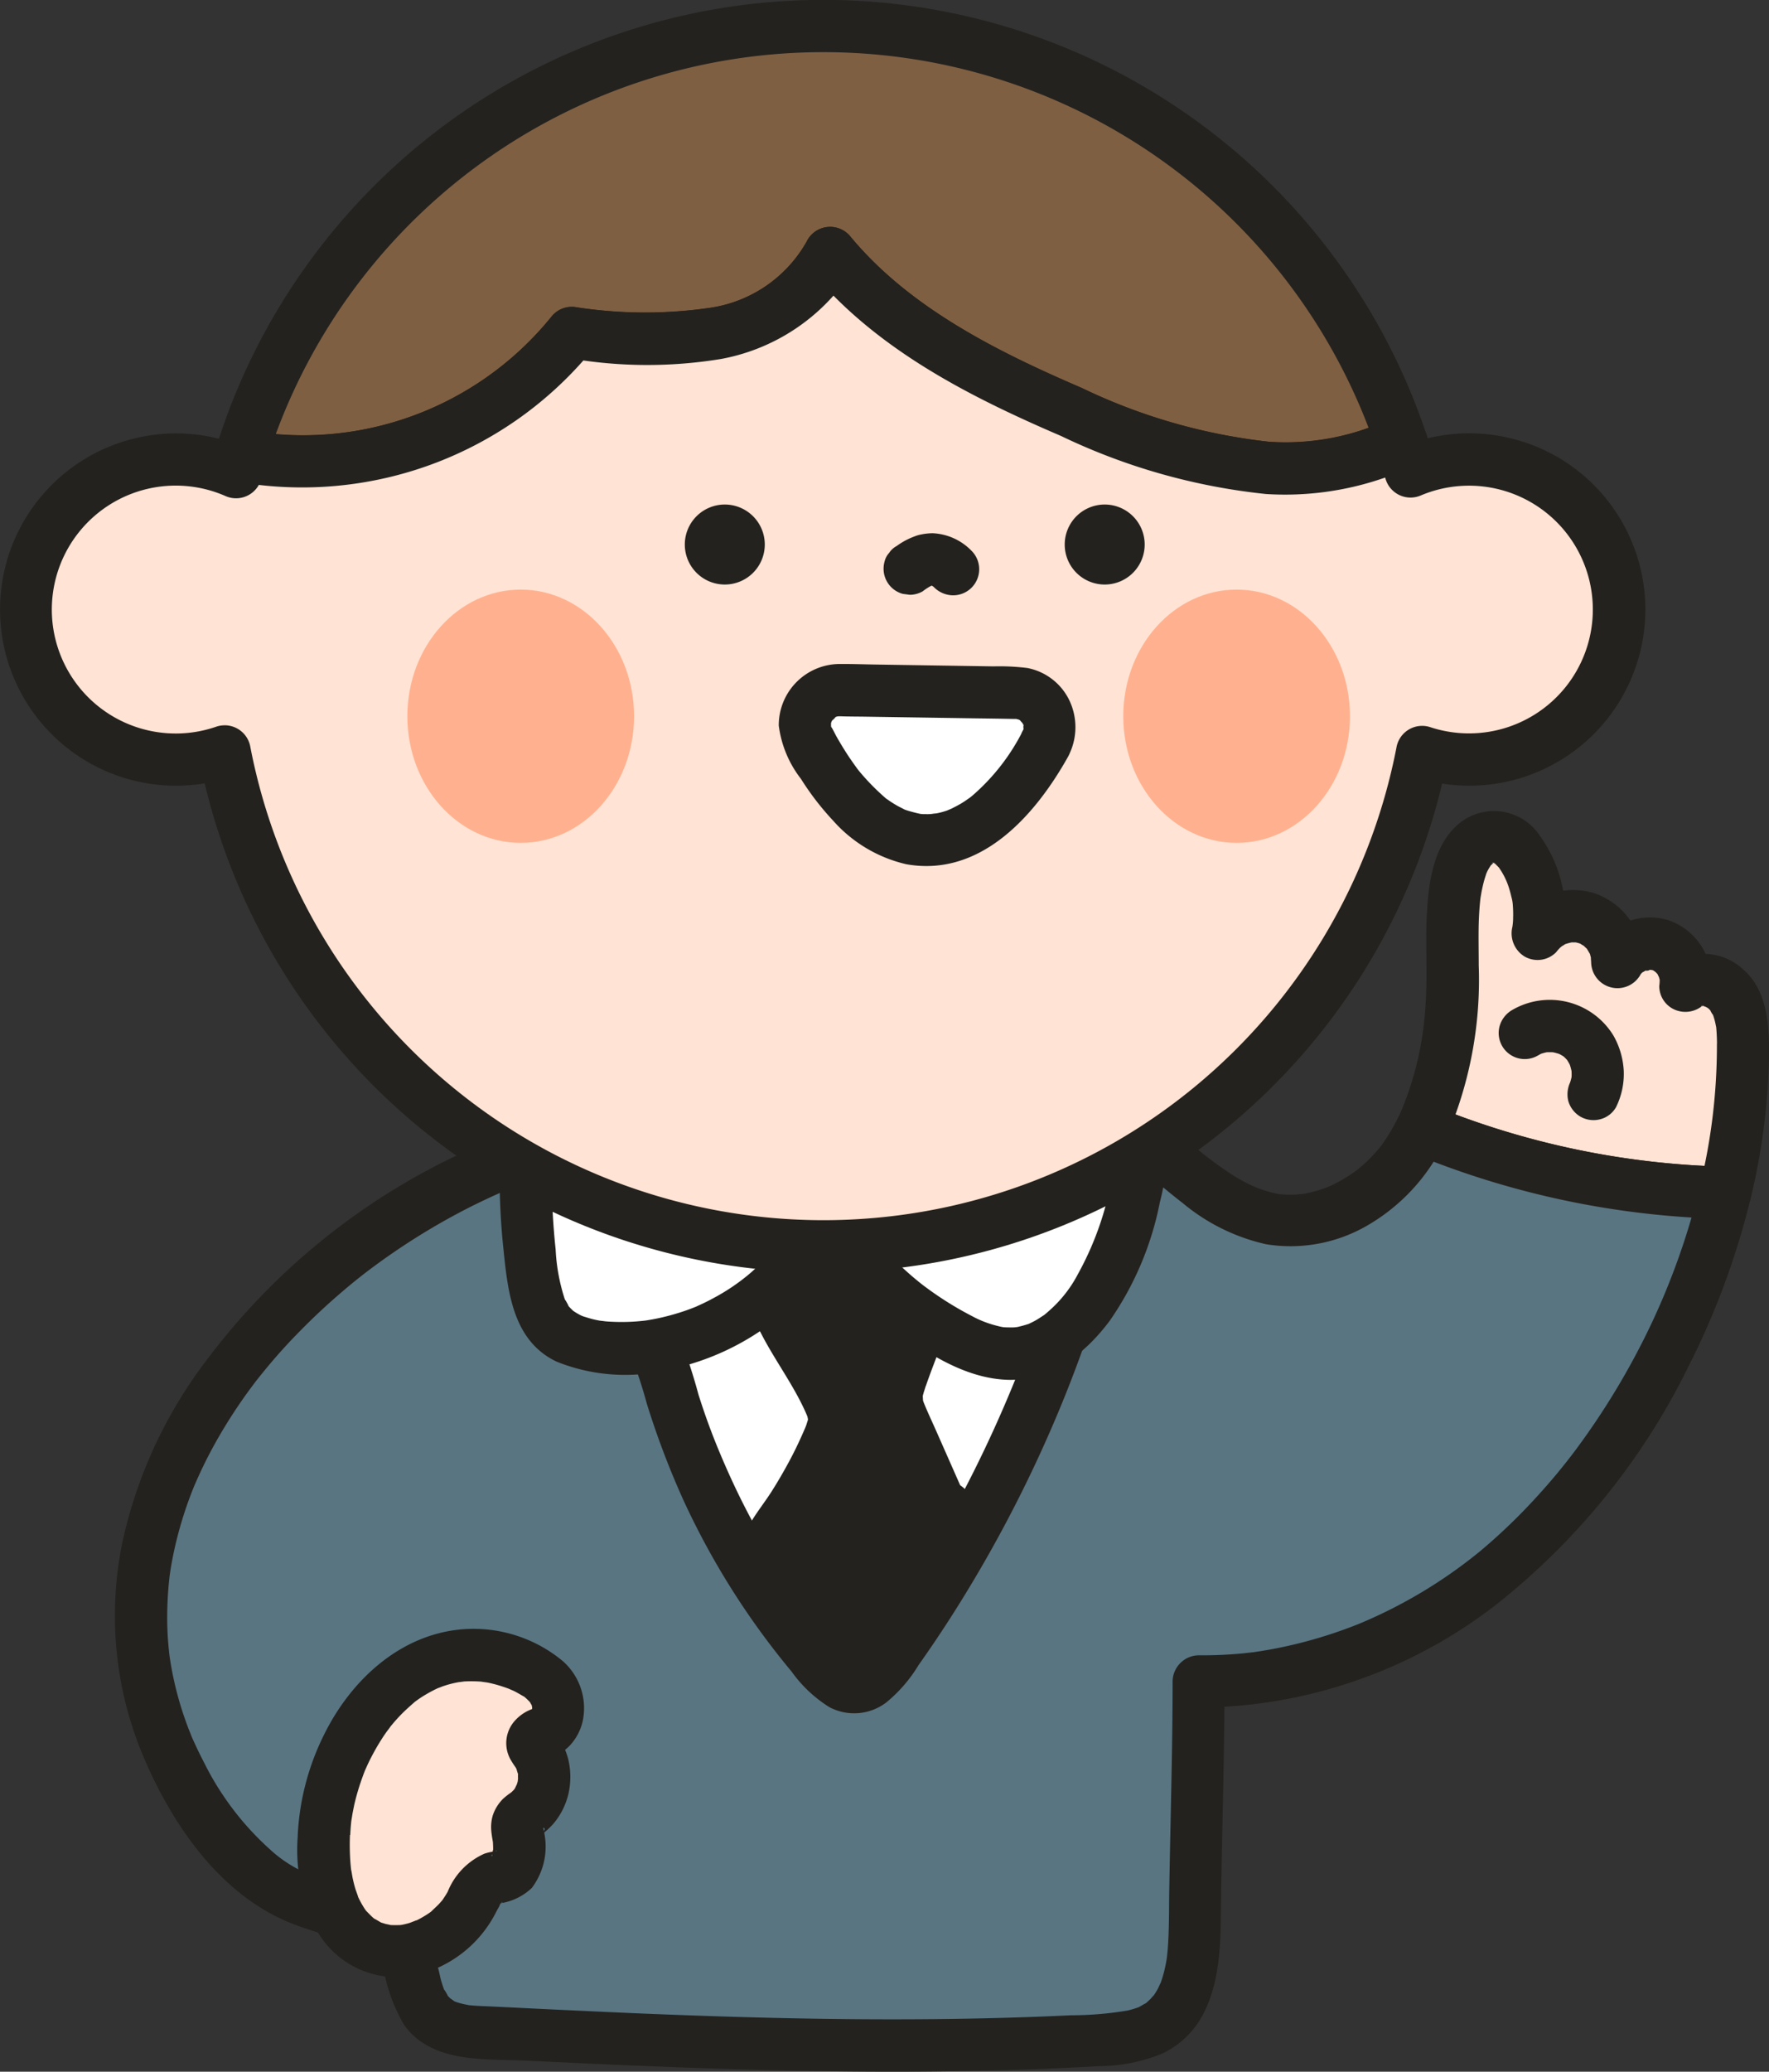 <svg xmlns="http://www.w3.org/2000/svg" width="95.033" height="111.25" viewBox="0 0 95.033 111.25">
  <rect x="0" y="0" width="95.033" height="111.25" fill="#333333" stroke="none"/>
  <g id="img_" transform="translate(-2290.684 -278.298)">
    <path id="패스_1925" data-name="패스 1925" d="M2410,349.519a4.583,4.583,0,0,0-.639-2.716,1.756,1.756,0,0,0-2.467-.467,1.96,1.96,0,0,0-3.656-1.256,2.377,2.377,0,0,0-4.278-1.542,5.919,5.919,0,0,0-.676-3.966c-1.126-1.968-2.766-1.44-3.4.3-.8,2.187-.342,5.274-.537,7.584a18.411,18.411,0,0,1-1.611,6.578,45.086,45.086,0,0,0,16.3,3.422,33.074,33.074,0,0,0,.96-7.936" transform="translate(-25.683 -15.104)" fill="#ffe3d4"/>
    <path id="패스_1926" data-name="패스 1926" d="M2410.932,349.059c-.015-1.432-.225-3.058-1.379-4.052a3.112,3.112,0,0,0-4.123-.123l2.4.992a3.417,3.417,0,0,0-2.386-3.547,3.46,3.46,0,0,0-3.885,1.583l2.615.708a3.879,3.879,0,0,0-2.537-3.683,3.815,3.815,0,0,0-4.136,1.15l2.345,1.365a7.213,7.213,0,0,0-1.262-5.685,2.95,2.95,0,0,0-4.481-.441c-1.257,1.2-1.478,3.195-1.557,4.837-.08,1.665.066,3.336-.083,5a17.123,17.123,0,0,1-1.4,5.7,1.434,1.434,0,0,0,.839,2.062,46.571,46.571,0,0,0,16.676,3.472,1.421,1.421,0,0,0,1.353-1.03,35.288,35.288,0,0,0,1.01-8.309,1.4,1.4,0,1,0-2.806,0,31.62,31.62,0,0,1-.91,7.563l1.353-1.03a44.275,44.275,0,0,1-15.93-3.372l.839,2.061a21.31,21.31,0,0,0,1.852-9.514c0-.742-.019-1.482,0-2.224.011-.352.029-.7.061-1.055.009-.1.019-.2.03-.294,0,0,.034-.239.013-.1-.023.153.026-.138.031-.17.016-.093.035-.186.055-.278.034-.159.072-.317.117-.472.025-.088.055-.173.081-.26,0-.011.076-.222.023-.079s.041-.087.059-.12c.03-.053.057-.107.088-.159s.085-.129.127-.195c-.064.1-.121.125-.009.028.05-.044.1-.1.15-.145-.043.042-.245.141-.043.042.035-.017.178-.106,0-.016s-.034,0,.006,0c.211.022-.046-.009-.1,0a.683.683,0,0,1,.182,0c.006,0-.3-.049-.142-.016.131.026.2.126-.01-.024.033.023.117.043.138.079.07.115-.144-.161.035.025.044.046.088.091.133.135.061.07.06.063,0-.022l.084.12a3.866,3.866,0,0,1,.476.935,6.156,6.156,0,0,1,.171.608,2.022,2.022,0,0,1,.079.486,5.846,5.846,0,0,1,.013.631,3.023,3.023,0,0,1-.04.49,1.459,1.459,0,0,0,.645,1.584,1.4,1.4,0,0,0,1.7-.219,2.783,2.783,0,0,1,.217-.246c.021-.02.214-.175.108-.1-.128.091.163-.085.19-.1-.124.068-.077.021.029-.01a3.056,3.056,0,0,1,.318-.082c.219-.041-.31.007.084.006.119,0,.164,0,.018-.019a2.105,2.105,0,0,1,.318.079c.2.06-.153-.092.026.013.041.025.283.184.1.037.069.054.127.12.192.178.175.159-.005-.04.069.074.047.074.091.15.134.226.07.123-.024-.148.034.089.022.085.047.168.063.254-.055-.279-.011.1-.013.149a1.414,1.414,0,0,0,2.615.709c.06-.1.079-.132-.008-.023a2.008,2.008,0,0,1,.174-.178c-.1.094-.093.055.014,0,.073-.04.144-.085.22-.117-.263.114.334,0,.013.005.083,0,.165,0,.249,0-.2,0-.078-.02.054.026.192.067-.158-.1.021.012.025.016.222.162.123.076s.079.1.094.114c.135.153-.081-.151.012.032.012.025.12.255.071.126s.023.118.029.142c.051.2.007-.191,0,.014,0,.11-.008.214-.022.325a1.382,1.382,0,0,0,.862,1.282,1.443,1.443,0,0,0,1.532-.29c-.094.08-.1.117,0,.024l-.126.058.108-.027c-.109.1-.209-.029.023.022.081.005.076,0-.014,0s-.095-.01-.013.007c0-.005.287.1.113.026-.15-.061.075.046.1.063s.218.165.1.065.118.14.117.138c-.174-.222.149.325.061.121a3.453,3.453,0,0,1,.164.569c.013.057.044.224.021.072.018.124.025.251.033.376.014.227.019.453.022.679a1.4,1.4,0,1,0,2.806,0" transform="translate(-25.216 -14.644)" fill="#24221e"/>
    <path id="패스_1927" data-name="패스 1927" d="M2369.593,357.844a10.558,10.558,0,0,1-1.011,1.675c-1.751,2.342-4.866,3.859-7.666,3.013-3.532-1.067-5.643-4.379-8.917-6.066-.377-1.009-.77-2.012-1.185-3.006l-27.116,4.147c-.1.326-.178.656-.272.983-14.167,4.039-28.868,20.043-19.891,35.014a15.2,15.2,0,0,0,4.436,4.893c2.112,1.416,6.406,1.485,7.253,4.224a6.4,6.4,0,0,0,1.1,2.734,4.341,4.341,0,0,0,3.089.909,306.71,306.71,0,0,0,32.818.4,6.333,6.333,0,0,0,3.3-.808c1.667-1.149,1.851-3.5,1.872-5.52.047-4.306.2-8.625.2-12.925a25.291,25.291,0,0,0,16.483-6.317,39.149,39.149,0,0,0,11.81-19.93,45.093,45.093,0,0,1-16.3-3.422" transform="translate(-2.543 -18.916)" fill="#597582"/>
    <path id="패스_1928" data-name="패스 1928" d="M2367.916,356.673c-.171.34-.35.675-.551,1-.1.162-.207.321-.316.477-.047.067-.094.134-.145.2.115-.15-.04.046-.085.1a8.642,8.642,0,0,1-.625.664c-.119.114-.242.224-.367.33-.021.019-.246.2-.132.113.083-.066-.12.088-.139.1a8.293,8.293,0,0,1-.833.525c-.143.079-.29.149-.436.224,0,0-.21.1-.087.043s-.189.075-.219.085a7.076,7.076,0,0,1-.926.271q-.2.044-.4.076c.238-.037-.222.014-.305.018a5.4,5.4,0,0,1-.953-.034c.256.034-.165-.041-.234-.057-.182-.043-.361-.1-.537-.154q-.233-.076-.46-.168c.212.084-.18-.083-.235-.109a10.161,10.161,0,0,1-.9-.495,21.353,21.353,0,0,1-2.931-2.285,21.06,21.06,0,0,0-3.851-2.8l.644.839c-.379-1.009-.771-2.012-1.185-3.007a1.465,1.465,0,0,0-1.726-.98l-9.192,1.406L2326.2,355.28l-3.341.511a1.38,1.38,0,0,0-.98.98c-.094.327-.179.656-.272.983l.98-.98a36.207,36.207,0,0,0-18.652,12.917,24.81,24.81,0,0,0-4.6,9.887,19.469,19.469,0,0,0,1.015,11.226c1.551,3.778,4.184,7.715,8.128,9.25.73.284,1.483.506,2.223.76.179.061.357.124.534.19.1.035.6.245.287.106a7.666,7.666,0,0,1,1,.513c.072.045.142.1.215.141.274.171-.137-.15,0-.006.109.117.243.228.361.338.064.061.2.254,0-.021.049.067.1.134.139.2s.079.145.123.215c.152.251-.054-.23.018.038a8.966,8.966,0,0,0,1.09,2.954c1.51,2.11,4.406,1.815,6.7,1.928,2.546.124,5.091.241,7.637.337,5.115.194,10.234.3,15.352.223,2.564-.04,5.127-.123,7.686-.272a8.994,8.994,0,0,0,3.418-.7,4.811,4.811,0,0,0,2.2-2.212c.953-1.955.866-4.169.9-6.288.04-2.556.108-5.11.149-7.667q.031-1.89.035-3.782l-1.4,1.4a26.352,26.352,0,0,0,15.911-5.468,37.116,37.116,0,0,0,10.426-12.88,41.92,41.92,0,0,0,3.309-8.928,1.421,1.421,0,0,0-1.354-1.776,44.285,44.285,0,0,1-15.931-3.373,1.406,1.406,0,0,0-1.725.98,1.447,1.447,0,0,0,.98,1.726,46.554,46.554,0,0,0,16.676,3.473l-1.352-1.777a38.6,38.6,0,0,1-2.581,7.345,40.046,40.046,0,0,1-4.061,6.789c-.347.467-.667.871-1.1,1.395q-.606.723-1.25,1.414a31.18,31.18,0,0,1-2.812,2.674,26.106,26.106,0,0,1-6.5,3.9,24.764,24.764,0,0,1-4.347,1.3q-.536.108-1.077.19l-.232.034a.458.458,0,0,1-.091.011q-.271.033-.543.06a22.766,22.766,0,0,1-2.337.1,1.423,1.423,0,0,0-1.4,1.4c0,2.523-.055,5.047-.108,7.569q-.04,1.848-.072,3.695c-.017,1.038,0,2.081-.082,3.116-.011.134-.026.267-.039.4-.005.049-.042.275,0,.024-.034.217-.073.433-.123.647a6.107,6.107,0,0,1-.176.621c-.027.08-.056.16-.087.239.107-.274-.067.122-.095.176a3.473,3.473,0,0,1-.3.469c.186-.243-.075.067-.1.092-.06.06-.121.114-.183.171-.259.242.22-.092-.142.1-.087.046-.172.1-.258.146-.391.213.1-.025-.139.061-.163.058-.33.105-.5.147a18.506,18.506,0,0,1-3.063.258q-1.855.089-3.714.139c-4.97.137-9.943.082-14.912-.073-2.511-.078-5.022-.181-7.533-.3q-1.844-.084-3.688-.177c-.585-.028-1.17-.058-1.756-.082q-.316-.012-.632-.041c-.263-.023.319.069-.115-.013-.136-.026-.272-.052-.406-.088a2.721,2.721,0,0,1-.387-.126c.082.036.153.1-.028-.031.02.014-.327-.236-.188-.12s-.175-.2-.156-.174c.156.195-.233-.472-.125-.221a5.6,5.6,0,0,1-.238-.748,6.538,6.538,0,0,0-1.155-2.629,8.644,8.644,0,0,0-4.116-2.3c-.357-.119-.717-.233-1.075-.355-.174-.059-.348-.119-.521-.182l-.2-.076c-.036-.013-.424-.171-.227-.087s-.1-.046-.116-.054l-.182-.087c-.145-.073-.288-.15-.426-.235a6.8,6.8,0,0,1-1.1-.824,15.546,15.546,0,0,1-3.573-4.7c-.222-.423-.427-.855-.623-1.292-.116-.259-.047-.111-.023-.053-.054-.129-.1-.257-.156-.388q-.137-.353-.26-.712a18.068,18.068,0,0,1-.688-2.649c-.034-.193-.065-.387-.094-.58-.037-.25.035.335-.01-.077-.01-.086-.02-.171-.028-.257q-.074-.7-.09-1.408a19.553,19.553,0,0,1,.121-2.536c.042-.4-.029.18.007-.066.015-.1.031-.209.047-.313q.049-.313.11-.623.12-.623.281-1.236a20.967,20.967,0,0,1,.84-2.544c.031-.08.064-.159.1-.239-.1.242.01-.019.035-.079q.117-.266.24-.53.3-.646.641-1.276c.417-.771.873-1.52,1.362-2.246q.371-.551.77-1.084l.16-.213c.263-.351-.166.2.107-.139.14-.175.279-.35.421-.522q.9-1.1,1.9-2.108.953-.972,1.982-1.866c.725-.631,1.324-1.111,1.952-1.575a36.384,36.384,0,0,1,4.643-2.923c.8-.424,1.625-.813,2.458-1.177.254-.112.082-.036.028-.013.121-.051.243-.1.364-.15q.274-.109.547-.214.634-.242,1.279-.456c.4-.134.818-.237,1.219-.376.905-.315,1.021-1.158,1.252-1.963l-.98.98,9.192-1.406,14.585-2.231,3.341-.511-1.726-.98c.415,1,.786,2.006,1.185,3.007.258.644.711.852,1.26,1.182.362.216.711.452,1.051.7l.224.167c.36.269-.1-.084.1.08q.219.174.435.352c.342.281.678.57,1.014.858.652.562,1.309,1.117,1.991,1.643a10.619,10.619,0,0,0,4.49,2.221,8.205,8.205,0,0,0,5.328-.941,10.35,10.35,0,0,0,4.262-4.548,1.438,1.438,0,0,0-.5-1.92,1.417,1.417,0,0,0-1.919.5" transform="translate(-2.077 -18.452)" fill="#24221e"/>
    <path id="패스_1929" data-name="패스 1929" d="M2313.95,406.721c.2-5.27,4.781-11.851,10.9-8.95a2.979,2.979,0,0,1,1.569,1.482,1.559,1.559,0,0,1-.583,1.93c-.282.147-.681.257-.7.575a.794.794,0,0,0,.224.474,2.47,2.47,0,0,1-.5,3.313,1.5,1.5,0,0,0-.427.379,1.219,1.219,0,0,0-.043.851c.141.783.076,1.792-.657,2.1-.244.1-.524.1-.773.2-.579.217-.85.861-1.147,1.4-1.07,1.94-3.658,3.16-5.6,2.1s-2.344-3.649-2.258-5.855" transform="translate(-5.853 -29.889)" fill="#ffe3d4"/>
    <path id="패스_1930" data-name="패스 1930" d="M2336.193,369.789a34.4,34.4,0,0,1,2.351,6.257,39.858,39.858,0,0,0,7.8,13.593,2.459,2.459,0,0,0,1.652,1.051c.783.013,1.377-.677,1.837-1.312a69.4,69.4,0,0,0,11.3-24.582" transform="translate(-11.453 -21.768)" fill="#fff"/>
    <path id="패스_1931" data-name="패스 1931" d="M2334.46,369.944a25.532,25.532,0,0,1,1.951,5.034,44.916,44.916,0,0,0,1.984,5.22,41.411,41.411,0,0,0,5.794,9.166,7.127,7.127,0,0,0,2.033,1.912,2.851,2.851,0,0,0,3.051-.253,7.783,7.783,0,0,0,1.731-2q.822-1.161,1.593-2.352a71.853,71.853,0,0,0,5.361-9.942,69.511,69.511,0,0,0,4.031-11.934,1.438,1.438,0,0,0-.854-1.791,1.421,1.421,0,0,0-1.792.855,68.509,68.509,0,0,1-7.911,19.386q-1.359,2.253-2.888,4.4c-.215.3-.426.616-.668.9.14-.164-.187.167-.231.207-.093.085-.078.141-.019.022l-.112.057c.131-.034.147-.04.05-.016-.14.051.025.017.06.011-.209.034-.153-.017-.046,0-.238-.043-.125-.064-.054-.019a2.383,2.383,0,0,1-.234-.17c.13.107-.229-.239-.26-.275-.14-.153-.275-.312-.409-.47a37.594,37.594,0,0,1-5.4-8.286q-.6-1.256-1.121-2.553c-.364-.912-.635-1.687-.909-2.547a30.491,30.491,0,0,0-2.21-5.8,1.435,1.435,0,0,0-1.88-.638,1.417,1.417,0,0,0-.638,1.879" transform="translate(-10.979 -21.303)" fill="#24221e"/>
    <path id="패스_1932" data-name="패스 1932" d="M2352.935,374.03c.8-2.41,2.323-4.949,1.036-7.382-1.816-3.435-5.011-1.14-7.684.269a1.04,1.04,0,0,0-.547.494c-.665,1.851,2.4,5.99,3.2,7.635a2.92,2.92,0,0,1,.39,1.274,2.741,2.741,0,0,1-.29,1.043,26.616,26.616,0,0,1-2.891,5.046c-1.378,1.891,2.08,4.608,3.23,6.027.119.147.277.311.464.277a.539.539,0,0,0,.278-.194c1.3-1.4,2.6-2.8,3.885-4.206.073-.079,2.6-3.29,1.04-3.4l-2.062-4.674a2.286,2.286,0,0,1-.067-2.139c.007-.022.014-.046.022-.068" transform="translate(-13.832 -21.783)" fill="#24221e"/>
    <path id="패스_1933" data-name="패스 1933" d="M2353.777,374.029c.8-2.356,2.147-4.825,1.4-7.379a5.367,5.367,0,0,0-2.144-3.061,4.317,4.317,0,0,0-3.114-.516,10.484,10.484,0,0,0-2.895,1.118c-.428.224-.85.462-1.275.694a4.041,4.041,0,0,0-1.593,1.154c-1.025,1.574.053,3.807.809,5.258.747,1.433,1.745,2.758,2.389,4.241.019.041.135.334.059.148.01.049.021.1.031.145,0-.133,0-.109-.008.074.058-.236-.09.247-.085.231-.036.1-.078.194-.12.29-.26.6-.516,1.134-.81,1.679s-.616,1.1-.952,1.626-.742,1.037-1.069,1.579c-1.133,1.879.1,3.889,1.355,5.333.555.642,1.167,1.231,1.74,1.858a3.206,3.206,0,0,0,1.259,1.058c1.025.344,1.676-.314,2.3-.991,1.046-1.129,2.094-2.255,3.135-3.391a11.62,11.62,0,0,0,1.181-1.5,6.352,6.352,0,0,0,1.063-2.352,1.923,1.923,0,0,0-1.773-2.281l1.159.779q-.736-1.668-1.474-3.338c-.227-.516-.472-1.028-.682-1.551-.034-.09-.04-.1-.016-.022-.011-.049-.024-.1-.037-.15.023.151,0-.124,0-.175.013-.1.013-.105,0-.026.015-.052.029-.1.043-.156.04-.126.079-.251.119-.376a1.4,1.4,0,0,0-2.646-.937,4.447,4.447,0,0,0-.283,2.144,8.9,8.9,0,0,0,.76,1.988l1.694,3.839a1.412,1.412,0,0,0,1.159.78c.262.027-.342-.1-.13-.024a1.038,1.038,0,0,1-.58-.514c-.011-.021-.111-.4-.069-.183.028.143-.018-.435-.023-.153-.005.248-.01-.131.034-.148a1.965,1.965,0,0,0-.063.2c-.049.137-.118.265-.169.4-.06.158.156-.278.031-.062-.043.074-.083.151-.126.225q-.128.22-.268.435-.22.34-.459.665c-.086.118-.176.234-.265.349,0,0,.29-.317-.024.02l-.311.34c-.23.249-.459.5-.689.747q-.687.746-1.38,1.491c-.252.271-.5.543-.754.813-.125.135-.25.272-.375.406-.042.046-.084.091-.125.136-.116.113-.11.112.02,0l.72-.141c.728.045.579.356.446.143a1.061,1.061,0,0,0-.107-.126c-.069-.079-.14-.157-.211-.234-.184-.2-.375-.4-.563-.593-.417-.432-.834-.864-1.223-1.319-.177-.209-.349-.421-.512-.642-.045-.061-.087-.125-.133-.186.168.222.048.076.015.019-.083-.139-.165-.276-.238-.421-.053-.106-.1-.217-.146-.326.124.269.012.025-.021-.115a.812.812,0,0,0-.023-.136c-.068-.152-.034.267,0,.107a.477.477,0,0,0,0-.133c-.046-.216-.092.231-.012.022a.544.544,0,0,0,.045-.126c.005-.135-.158.149-.04.076s.2-.291.28-.4q.4-.559.765-1.138c.492-.776.937-1.577,1.353-2.4a9.24,9.24,0,0,0,1.072-2.663,4.045,4.045,0,0,0-.576-2.457c-.477-.92-1.054-1.789-1.57-2.689-.309-.537-.607-1.081-.874-1.64-.123-.258-.239-.519-.345-.783-.027-.066-.147-.4-.09-.232s-.008-.028-.021-.073c-.023-.079-.046-.159-.068-.239-.036-.144-.166-.49-.114-.633-.041.113,0,.3.012.124,0-.049.005-.108.005-.159a1.149,1.149,0,0,0,.018-.153c.058.071-.149.337-.016.12.09-.153-.187.311-.171.266-.031.092-.122.067.026,0s.3-.161.45-.242c.308-.168.614-.338.921-.506a17.808,17.808,0,0,1,1.756-.863c.057-.022.521-.186.235-.1.132-.041.265-.081.4-.114s.261-.06.394-.082c.074-.011.148-.018.223-.029-.178.026-.169,0,.006.006a4.446,4.446,0,0,1,.478.043c-.309-.042,0,.025.142.071.231.076.018.011-.031-.021l.237.156c.048.034.094.071.138.109-.228-.192.064.086.087.113.048.055.293.4.214.273a4.4,4.4,0,0,1,.329.646,3.233,3.233,0,0,1,.129.482c.015.081.057.551.053.381a5.357,5.357,0,0,1-.033.682c-.008.076-.018.152-.029.227,0,0-.063.355-.045.271-.058.279-.223.811-.35,1.182-.313.906-.692,1.788-1,2.7a1.4,1.4,0,1,0,2.646.937" transform="translate(-13.352 -21.313)" fill="#24221e"/>
    <path id="패스_1934" data-name="패스 1934" d="M2314.881,406.248c.007-.147.015-.293.027-.439.007-.093.018-.185.026-.277.005-.048.039-.287.011-.092s.046-.263.054-.317c.031-.17.066-.338.1-.505.074-.321.161-.639.261-.953.047-.149.1-.3.15-.444q.05-.139.1-.276c.013-.034.134-.336.061-.16-.054.13.119-.261.145-.317.067-.142.136-.284.209-.423.163-.314.338-.619.528-.917q.126-.2.26-.388c.047-.067.355-.469.162-.228.2-.253.415-.5.642-.732s.463-.439.7-.649c.047-.041.211-.159-.022.012.059-.043.118-.088.179-.131.149-.106.3-.207.461-.3a7,7,0,0,1,.775-.4c-.279.125.062-.018.171-.055.173-.058.348-.109.525-.151.144-.034.287-.058.432-.087-.311.061.052,0,.179-.013a7.1,7.1,0,0,1,1.032.022c-.306-.025.111.02.221.041.162.033.323.072.484.117s.33.1.491.156c.084.03.166.061.249.094-.241-.094.122.055.168.077.168.082.325.178.487.269.212.117.118.073.055.025a2.355,2.355,0,0,1,.206.184,1.936,1.936,0,0,1,.186.2c-.136-.184.019.064.045.113.085.162.015-.138,0,.027s-.01-.212.01.056c.019.248,0,.073.017,0a1.564,1.564,0,0,1-.066.236c.1-.248.017-.059-.021-.014.055-.067.235-.161.117-.136a2.284,2.284,0,0,0-.973.641,1.8,1.8,0,0,0-.24,2.074,5.184,5.184,0,0,0,.283.439c.022.034.134.266.065.107s.045.211.062.24c.083.15.021-.18,0-.008a2.44,2.44,0,0,0,0,.246c0,.047-.041.3,0,.12s-.026.075-.038.115-.094.284-.031.123c.074-.19-.094.169-.091.162-.023.05-.156.21.006.015a2.6,2.6,0,0,1-.214.219c-.155.146.155-.12-.035.025a3.665,3.665,0,0,0-.395.311,2.24,2.24,0,0,0-.562.908,2.2,2.2,0,0,0-.079.8c.014.172.042.35.071.52.05.294.008-.076.016.076.011.189.019.372.011.563.016-.382-.049.24-.071.215-.037-.044.135-.233.135-.234-.049.067-.1.2.027-.009.03-.049.293-.065-.077,0a3.124,3.124,0,0,0-.467.109,3.773,3.773,0,0,0-1.985,2.048c-.084.15-.177.293-.273.434-.027.04-.168.2-.016.022-.057.066-.113.131-.171.194-.119.127-.25.24-.373.362-.184.179-.072.067-.018.026-.1.079-.211.151-.32.221a5.733,5.733,0,0,1-.564.311c.235-.115-.245.085-.317.107a4.217,4.217,0,0,1-.55.125c.279-.043.062-.01,0-.01-.124,0-.246.008-.37,0-.081,0-.164-.008-.245-.019.327.042-.067-.03-.11-.041-.079-.022-.157-.049-.236-.073-.244-.076.067.045-.068-.034-.09-.052-.181-.109-.274-.158-.221-.117.047.057-.063-.037-.141-.119-.263-.251-.391-.381-.178-.181-.045-.052-.008,0q-.108-.148-.2-.305a4.672,4.672,0,0,1-.283-.549c.11.257-.077-.251-.1-.317q-.094-.31-.159-.626c-.015-.067-.1-.618-.068-.339-.028-.219-.047-.438-.061-.658a13.012,13.012,0,0,1-.012-1.3,1.415,1.415,0,0,0-1.4-1.4,1.432,1.432,0,0,0-1.4,1.4,9.314,9.314,0,0,0,1.129,5.312,4.929,4.929,0,0,0,5.189,2.219,6.468,6.468,0,0,0,4.349-3.427c.043-.08.087-.16.133-.239.031-.051.152-.383.086-.152,0,0,.2-.248,0-.034.147-.164.125-.046.047-.022a3.125,3.125,0,0,0,1.637-.816,3.694,3.694,0,0,0,.62-3.16c-.059-.411-.022-.07,0-.067.3.05-.529.715-.17.421a4.642,4.642,0,0,0,.717-.651,3.856,3.856,0,0,0,.805-1.623,4.1,4.1,0,0,0-.006-1.786,3.819,3.819,0,0,0-.321-.855c-.116-.232-.294-.424-.4-.661.064.236.128.472.192.708l-.3.605c-.148.113-.152.128-.014.046a1.616,1.616,0,0,0,.205-.1,2.615,2.615,0,0,0,.67-.481,2.806,2.806,0,0,0,.759-1.482,3.367,3.367,0,0,0-1.1-3.1,7.515,7.515,0,0,0-5.333-1.708c-3.389.257-6.055,2.74-7.5,5.692a13.563,13.563,0,0,0-1.4,5.355,1.413,1.413,0,0,0,1.4,1.4,1.434,1.434,0,0,0,1.4-1.4" transform="translate(-5.381 -29.416)" fill="#24221e"/>
    <path id="패스_1935" data-name="패스 1935" d="M2400.389,353.033a2.868,2.868,0,0,1,.33-.171l-.335.142a2.706,2.706,0,0,1,.664-.177l-.373.05a2.94,2.94,0,0,1,.688,0l-.373-.05a2.9,2.9,0,0,1,.716.192l-.335-.141a2.7,2.7,0,0,1,.547.319l-.284-.219a2.607,2.607,0,0,1,.408.406l-.219-.284a2.717,2.717,0,0,1,.344.582l-.141-.335a2.942,2.942,0,0,1,.194.7c-.016-.124-.033-.248-.05-.373a2.834,2.834,0,0,1,0,.729l.049-.373a2.69,2.69,0,0,1-.162.6c.046-.112.094-.224.14-.335-.013.032-.027.064-.042.1a1.523,1.523,0,0,0-.142,1.081,1.436,1.436,0,0,0,.645.838,1.418,1.418,0,0,0,1.082.141,1.365,1.365,0,0,0,.838-.645,4.024,4.024,0,0,0,.415-1.952,4.275,4.275,0,0,0-.558-1.9,4.01,4.01,0,0,0-5.463-1.35,1.464,1.464,0,0,0-.645.838,1.4,1.4,0,0,0,2.061,1.585" transform="translate(-27.079 -18.057)" fill="#24221e"/>
    <path id="패스_1936" data-name="패스 1936" d="M2328.623,356.844a36.313,36.313,0,0,0,.226,9.325,4.92,4.92,0,0,0,.767,2.256,4.375,4.375,0,0,0,3.348,1.4,12.267,12.267,0,0,0,11.569-7.086,18.56,18.56,0,0,0,6.939,6.479,6.411,6.411,0,0,0,2.968.915c2.385,0,4.2-2.149,5.243-4.3a18.905,18.905,0,0,0,1.813-6.575c.163-1.875-.527-3.159-.664-4.926" transform="translate(-9.498 -19.136)" fill="#fff"/>
    <path id="패스_1937" data-name="패스 1937" d="M2326.748,356.371a36.794,36.794,0,0,0-.008,7.506c.241,2.339.466,5.054,2.865,6.2a9.849,9.849,0,0,0,6.12.408,13.768,13.768,0,0,0,9.549-7.516h-2.423a19.833,19.833,0,0,0,4.423,4.968c1.839,1.455,4.107,3.025,6.531,3.118,2.317.089,4.219-1.413,5.53-3.182a16.781,16.781,0,0,0,2.684-6.345,12.934,12.934,0,0,0,.383-4.167,18.736,18.736,0,0,0-.353-1.946c-.065-.286-.13-.572-.185-.859a4.714,4.714,0,0,1-.1-.7,1.4,1.4,0,0,0-2.806,0,28.25,28.25,0,0,0,.554,3.079c.024.119.044.239.067.358.006.028.042.271.015.066a6.868,6.868,0,0,1,.052.766,10.4,10.4,0,0,1-.1,1.39,16.549,16.549,0,0,1-1.933,5.874,6.778,6.778,0,0,1-1.507,1.928c-.085.077-.171.152-.259.224-.194.159.26-.161-.094.067-.151.1-.3.2-.455.284-.1.054-.194.1-.3.15-.219.1.3-.085-.092.033a5.671,5.671,0,0,1-.64.166c.263-.047-.025,0-.094,0-.123.006-.246,0-.369,0,0,0-.272-.016-.117,0a3.192,3.192,0,0,1-.4-.082,5.644,5.644,0,0,1-1.358-.525,17.943,17.943,0,0,1-2.47-1.54c-.187-.138-.259-.194-.5-.391q-.294-.241-.578-.5-.626-.559-1.2-1.173a15.3,15.3,0,0,1-1.913-2.49,1.416,1.416,0,0,0-2.423,0,11.505,11.505,0,0,1-1.283,2.179c-.155.206.206-.239-.075.093-.059.07-.116.141-.176.21q-.2.235-.412.458a12.168,12.168,0,0,1-.943.9,11.106,11.106,0,0,1-1.918,1.29c-.181.1-.365.192-.55.281-.072.035-.5.227-.291.138a11.464,11.464,0,0,1-1.293.452q-.559.162-1.132.268l-.337.058c-.043.007-.275.032-.033.005-.226.026-.454.047-.682.061a10.93,10.93,0,0,1-1.232,0c-.093-.005-.186-.011-.279-.02.029,0-.426-.054-.234-.024.158.025-.13-.026-.163-.032-.137-.028-.275-.059-.412-.1-.113-.031-.222-.069-.334-.1-.036-.011-.244-.1-.05-.014a3.4,3.4,0,0,1-.531-.305c-.181-.131.125.124-.031-.036a2.693,2.693,0,0,1-.236-.247c.136.179-.22-.452-.148-.275a10.185,10.185,0,0,1-.509-2.733,36.719,36.719,0,0,1-.012-7.688,1.407,1.407,0,0,0-1.4-1.4,1.441,1.441,0,0,0-1.4,1.4" transform="translate(-9.027 -18.663)" fill="#24221e"/>
    <path id="패스_1938" data-name="패스 1938" d="M2359.712,331.517a11.31,11.31,0,0,1-2.7,3.48c-.061.051-.121.1-.182.149.041-.032.224-.156.011-.012-.121.083-.241.17-.366.248-.239.15-.488.269-.739.4.317-.162-.031.007-.13.04-.124.041-.248.078-.374.109s-.25.047-.375.075c.394-.085-.018-.006-.144,0s-.251,0-.376,0c-.063,0-.126-.014-.188-.015-.191,0,.277.059.092.012a8.191,8.191,0,0,1-.8-.209c-.063-.023-.124-.047-.186-.072.042.016.276.136.057.018-.123-.066-.249-.124-.37-.193s-.249-.148-.368-.228c-.062-.041-.121-.085-.183-.126-.218-.144.091.088-.034-.023a12.569,12.569,0,0,1-1.469-1.5c-.017-.021-.158-.207-.04-.051-.058-.078-.115-.156-.171-.234-.1-.142-.2-.286-.3-.431-.251-.376-.485-.762-.707-1.156-.03-.054-.312-.625-.2-.338-.026-.07-.037-.163-.07-.231.083.179,0,.158,0,.026,0-.077,0-.152.007-.229-.005.073-.071.263.012.04.031-.085.108-.192-.021.022.019-.032.174-.3.066-.142s.3-.245.143-.143c-.17.113.085-.05.1-.042l.051-.026q-.209.086-.063.04c-.007-.013.319-.047.108-.031-.173.014.04.008.061.009h.03c.471.017.944.014,1.416.022l5.71.087c.718.01,1.435.019,2.152.033l.157,0c.066,0,.223.026.069,0-.206-.037.1.04.1.039q.147.049-.067-.033l.1.055c.214.105.039.026-.011-.022.061.058.234.3.077.047.04.063.077.127.117.189.142.221-.1-.1.005.025.029.034.028.122.041.163-.087-.272-.02-.049-.019.077,0-.04.027-.312,0-.029-.028.264.1-.149-.039.116a1.436,1.436,0,0,0,.5,1.919,1.416,1.416,0,0,0,1.919-.5,3.35,3.35,0,0,0,.062-3.085,3.171,3.171,0,0,0-2.231-1.695,12.233,12.233,0,0,0-1.83-.088l-6.42-.1c-.6-.01-1.207-.032-1.809-.028a3.284,3.284,0,0,0-3.3,3.309,5.867,5.867,0,0,0,1.19,2.858,14.829,14.829,0,0,0,1.732,2.248,7.5,7.5,0,0,0,3.926,2.337c3.987.713,6.921-2.611,8.684-5.759a1.4,1.4,0,0,0-2.423-1.417" transform="translate(-14.072 -12.493)" fill="#24221e"/>
    <path id="패스_1939" data-name="패스 1939" d="M2325.76,296.652a25.282,25.282,0,0,0,7.74.019,8.558,8.558,0,0,0,6.135-4.313c3.329,4.026,8.162,6.472,12.961,8.534a32.033,32.033,0,0,0,10.532,3,14.233,14.233,0,0,0,7.2-1.382,32.753,32.753,0,0,0-62.346.742c6.52,1.15,13.736-1.293,17.779-6.6" transform="translate(-4.354 -0.472)" fill="#7f5f42"/>
    <path id="패스_1940" data-name="패스 1940" d="M2363.586,304.855c-.337,0-.677-.01-1.015-.031a33.346,33.346,0,0,1-11-3.114c-4.36-1.872-8.814-4.084-12.231-7.539a10.661,10.661,0,0,1-6.028,3.4,24.471,24.471,0,0,1-7.408.082,20.19,20.19,0,0,1-18.638,6.51,1.4,1.4,0,0,1-1.1-1.8,34.156,34.156,0,0,1,65.017-.774,1.4,1.4,0,0,1-.7,1.7,15.5,15.5,0,0,1-6.9,1.56m-24.423-14.37a1.405,1.405,0,0,1,1.081.509c3.154,3.814,7.84,6.166,12.434,8.139a30.981,30.981,0,0,0,10.063,2.891,13.314,13.314,0,0,0,5.35-.745,31.351,31.351,0,0,0-58.706.331,17.125,17.125,0,0,0,14.786-6.279,1.4,1.4,0,0,1,1.263-.545,24.229,24.229,0,0,0,7.311.04,7.141,7.141,0,0,0,5.15-3.54,1.4,1.4,0,0,1,1.094-.79,1.483,1.483,0,0,1,.173-.01" transform="translate(-3.881)" fill="#24221e"/>
    <path id="패스_1941" data-name="패스 1941" d="M2370.078,307.545a8.025,8.025,0,0,0-3.144.637c-.148-.53-.314-1.051-.488-1.57a14.24,14.24,0,0,1-7.2,1.382,32.029,32.029,0,0,1-10.531-3c-4.8-2.062-9.632-4.509-12.961-8.533a8.554,8.554,0,0,1-6.135,4.312,25.283,25.283,0,0,1-7.741-.019c-4.044,5.311-11.26,7.753-17.779,6.6-.088.287-.18.575-.26.866a8.059,8.059,0,1,0-.617,15,32.76,32.76,0,0,0,64.336.031,8.055,8.055,0,1,0,2.521-15.7" transform="translate(-0.472 -4.57)" fill="#ffe3d4"/>
    <path id="패스_1942" data-name="패스 1942" d="M2334.92,350.727a34.188,34.188,0,0,1-33.24-26.266,9.371,9.371,0,0,1-1.537.128,9.459,9.459,0,1,1,2.408-18.607,1.413,1.413,0,0,1,1.32-.482,17.216,17.216,0,0,0,16.419-6.07,1.405,1.405,0,0,1,1.264-.546,24.225,24.225,0,0,0,7.311.04,7.14,7.14,0,0,0,5.15-3.54,1.4,1.4,0,0,1,2.348-.292c3.155,3.813,7.841,6.165,12.435,8.139a30.974,30.974,0,0,0,10.063,2.891,12.875,12.875,0,0,0,6.483-1.235,1.4,1.4,0,0,1,1.962.807l.079.238a9.461,9.461,0,1,1,.772,18.543,34.2,34.2,0,0,1-33.236,26.252m-32.171-29.384a1.4,1.4,0,0,1,1.378,1.14,31.357,31.357,0,0,0,61.58.03,1.4,1.4,0,0,1,1.817-1.067,6.651,6.651,0,1,0-.514-12.444,1.4,1.4,0,0,1-1.9-.913c0-.016-.009-.033-.014-.049a16.221,16.221,0,0,1-6.407.884,33.352,33.352,0,0,1-11-3.114c-4.359-1.872-8.814-4.084-12.231-7.539a10.664,10.664,0,0,1-6.029,3.4,24.468,24.468,0,0,1-7.407.082,20.146,20.146,0,0,1-17.435,6.683,1.4,1.4,0,0,1-1.784.6,6.656,6.656,0,1,0-.51,12.385,1.388,1.388,0,0,1,.454-.076" transform="translate(0 -4.098)" fill="#24221e"/>
    <path id="패스_1943" data-name="패스 1943" d="M2344.141,316.65a2.148,2.148,0,1,1-2.148-2.148,2.148,2.148,0,0,1,2.148,2.148" transform="translate(-12.372 -9.111)" fill="#24221e"/>
    <path id="패스_1944" data-name="패스 1944" d="M2371.414,316.65a2.148,2.148,0,1,1-2.148-2.148,2.148,2.148,0,0,1,2.148,2.148" transform="translate(-19.236 -9.111)" fill="#24221e"/>
    <path id="패스_1945" data-name="패스 1945" d="M2356.218,319.679a2.935,2.935,0,0,1,.626-.377l-.335.141a1.778,1.778,0,0,1,.4-.111l-.373.05a1.409,1.409,0,0,1,.351,0l-.374-.05a1.458,1.458,0,0,1,.342.094l-.335-.141a1.951,1.951,0,0,1,.4.236l-.285-.219a2.552,2.552,0,0,1,.21.183,1.462,1.462,0,0,0,.992.411,1.4,1.4,0,0,0,.992-2.4,3.105,3.105,0,0,0-2.081-.934,3.3,3.3,0,0,0-.647.073,1.689,1.689,0,0,0-.314.094,3.922,3.922,0,0,0-.979.525,1.064,1.064,0,0,0-.393.361,1.046,1.046,0,0,0-.251.477,1.4,1.4,0,0,0,.979,1.726l.373.05a1.392,1.392,0,0,0,.708-.192" transform="translate(-15.962 -9.63)" fill="#24221e"/>
    <path id="패스_1946" data-name="패스 1946" d="M2332.106,327.406c0,3.757-2.726,6.8-6.09,6.8s-6.089-3.046-6.089-6.8,2.726-6.8,6.089-6.8,6.09,3.046,6.09,6.8" transform="translate(-7.359 -10.647)" fill="#ffb18f"/>
    <path id="패스_1947" data-name="패스 1947" d="M2383.5,327.406c0,3.757-2.727,6.8-6.09,6.8s-6.089-3.046-6.089-6.8,2.726-6.8,6.089-6.8,6.09,3.046,6.09,6.8" transform="translate(-20.294 -10.647)" fill="#ffb18f"/>
    <path id="패스_1948" data-name="패스 1948" d="M2361.4,330.7c-3.8,6.854-8.892,7.019-12.7-.17a1.844,1.844,0,0,1,1.647-2.713l9.476.144a1.843,1.843,0,0,1,1.577,2.738" transform="translate(-14.544 -12.462)" fill="#fff"/>
    <path id="패스_1949" data-name="패스 1949" d="M2359.712,329.517a11.309,11.309,0,0,1-2.7,3.48c-.061.051-.121.1-.182.149.041-.032.224-.156.011-.012-.121.083-.241.17-.366.248-.239.15-.488.269-.739.4.317-.162-.031.008-.13.04-.124.041-.248.078-.374.108s-.25.047-.375.075c.394-.085-.018-.006-.144,0s-.251,0-.376,0c-.063,0-.126-.014-.188-.015-.191,0,.277.059.092.012a8.191,8.191,0,0,1-.8-.209c-.063-.023-.124-.047-.186-.072.042.016.276.136.057.018-.123-.066-.249-.124-.37-.193s-.249-.148-.368-.228c-.062-.041-.121-.085-.183-.126-.218-.144.091.088-.034-.023a12.566,12.566,0,0,1-1.469-1.5c-.017-.021-.158-.207-.04-.051-.058-.078-.115-.156-.171-.234-.1-.142-.2-.286-.3-.431-.251-.376-.485-.762-.707-1.156-.03-.054-.312-.625-.2-.338-.026-.07-.037-.163-.07-.231.083.179,0,.158,0,.026,0-.077,0-.152.007-.229-.005.073-.071.263.012.04.031-.085.108-.192-.021.022.019-.032.174-.3.066-.142s.3-.245.143-.143c-.17.113.085-.05.1-.042l.051-.026q-.209.086-.063.04c-.007-.013.319-.047.108-.031-.173.013.04.008.061.009h.03c.471.017.944.014,1.416.022l5.71.087c.718.01,1.435.019,2.152.033l.157,0c.066,0,.223.026.069,0-.206-.037.1.04.1.039.1.033.076.022-.067-.033l.1.055c.214.105.039.026-.011-.022.061.058.234.3.077.047.04.063.077.127.117.189.142.221-.1-.1.005.025.029.034.028.122.041.163-.087-.272-.02-.049-.019.077,0-.04.027-.312,0-.029-.028.264.1-.149-.039.116a1.436,1.436,0,0,0,.5,1.919,1.416,1.416,0,0,0,1.919-.5,3.35,3.35,0,0,0,.062-3.085,3.171,3.171,0,0,0-2.231-1.695,12.246,12.246,0,0,0-1.83-.088l-6.42-.1c-.6-.01-1.207-.032-1.809-.028a3.284,3.284,0,0,0-3.3,3.309,5.868,5.868,0,0,0,1.19,2.858,14.825,14.825,0,0,0,1.732,2.248,7.5,7.5,0,0,0,3.926,2.337c3.987.713,6.921-2.611,8.684-5.759a1.4,1.4,0,0,0-2.423-1.417" transform="translate(-14.072 -11.99)" fill="#24221e"/>
  </g>
</svg>
